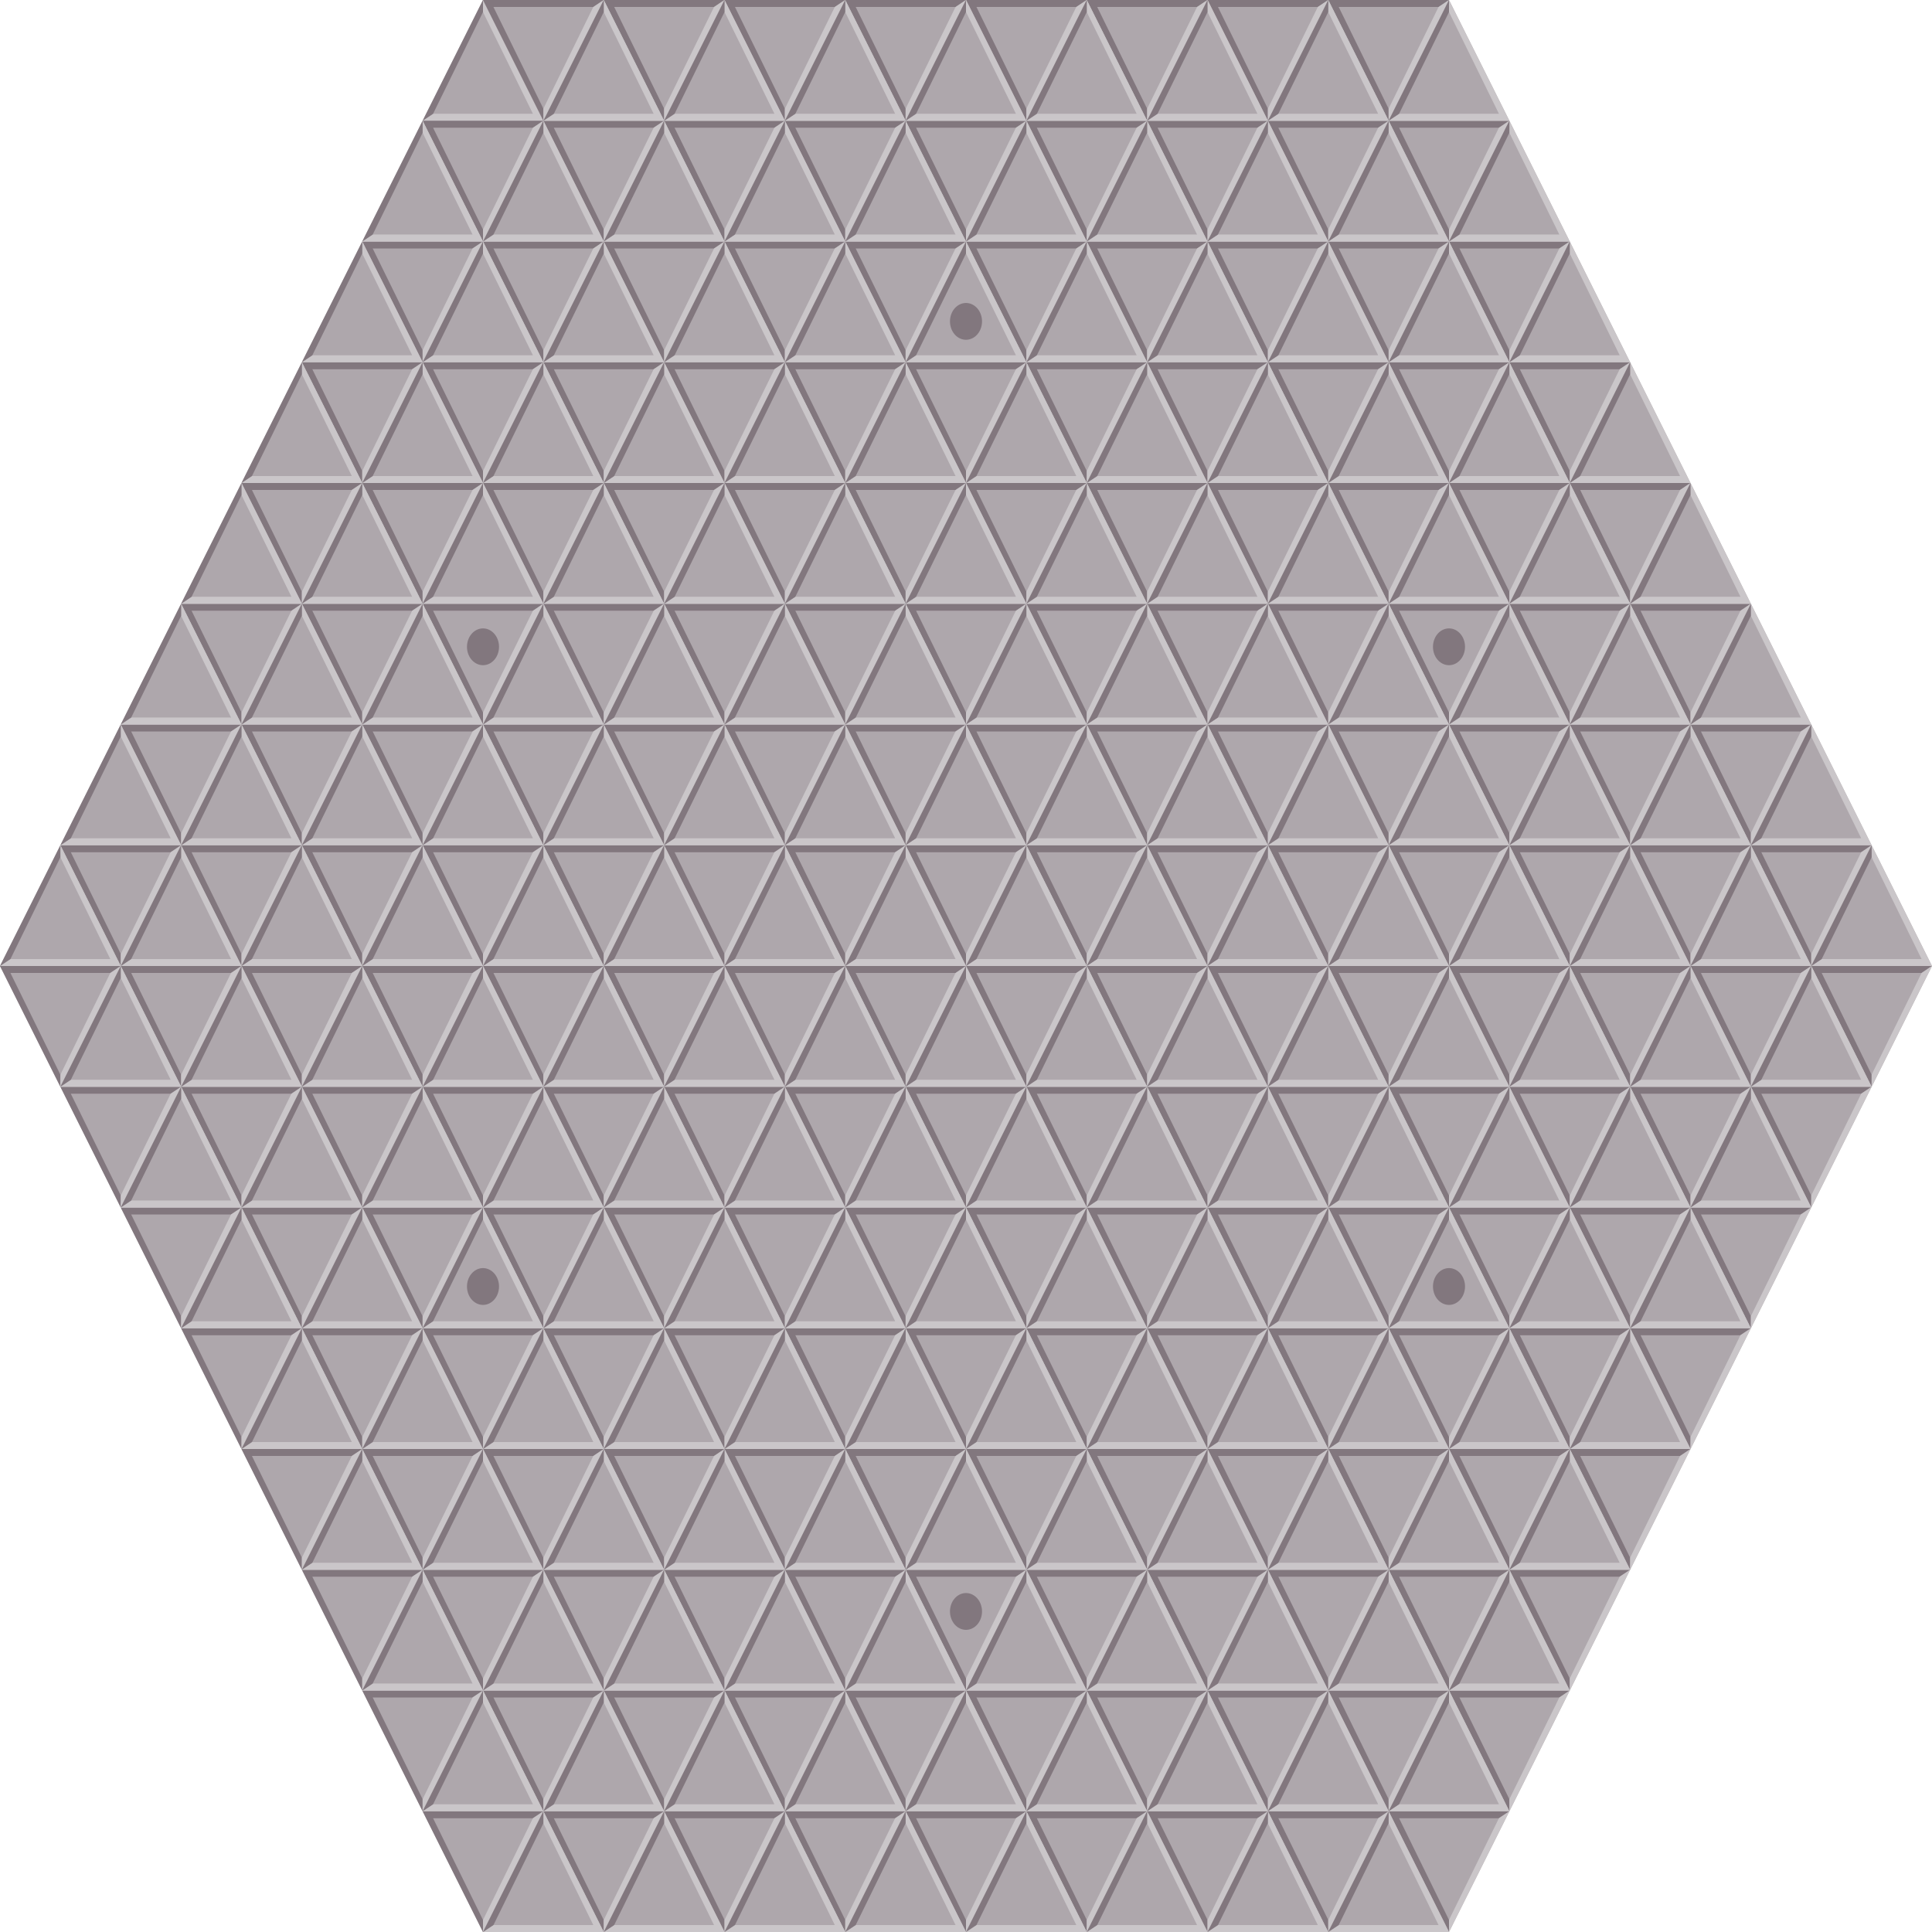 <?xml version="1.0" encoding="UTF-8" standalone="no"?>
<!-- Created with Inkscape (http://www.inkscape.org/) -->

<svg
   xmlns:dc="http://purl.org/dc/elements/1.1/"
   xmlns:cc="http://creativecommons.org/ns#"
   xmlns:rdf="http://www.w3.org/1999/02/22-rdf-syntax-ns#"
   xmlns:svg="http://www.w3.org/2000/svg"
   xmlns="http://www.w3.org/2000/svg"
   xmlns:xlink="http://www.w3.org/1999/xlink"
   version="1.1"
   width="320"
   height="320"
   id="svg2">
  <defs
     id="defs4" />
  <g
     transform="translate(-85,-140)"
     id="g5421">
    <path
       d="m 175,160 -20,0 c 10,-20 0,0 10,-20 z"
       id="rect2984"
       style="fill:#aea7ac;fill-opacity:1;fill-rule:evenodd;stroke:none" />
    <path
       d="m 165,140 0,2 8.27,16.845 -16.538,0 L 155,160 l 20,0 z"
       id="path3759"
       style="fill:#cac6c9;fill-opacity:1;stroke:none" />
    <path
       d="m 155,160 1.732,-1.155 8.268,-16.845 0,-2 z"
       id="path3247"
       style="fill:#82777e;fill-opacity:1;stroke:none" />
  </g>
  <g
     transform="translate(-53.73,-140.155)"
     id="g4065">
    <path
       d="m 133.73,140.155 20,0 c -10,20 0,0 -10,20 z"
       id="rect2984-3"
       style="fill:#aea7ac;fill-opacity:1;fill-rule:evenodd;stroke:none" />
    <g
       transform="matrix(-1,0,0,-1,308.73,300.155)"
       id="g4017-0">
      <path
         d="m 165,140 0,2 8.27,16.845 -16.538,0 L 155,160 l 20,0 z"
         id="path3759-8"
         style="fill:#82777e;fill-opacity:1;stroke:none" />
    </g>
    <path
       d="m 153.73,140.155 -1.732,1.155 -8.268,16.845 0,2 z"
       id="path3247-0"
       style="fill:#cac6c9;fill-opacity:1;stroke:none" />
  </g>
  <use
     transform="translate(-80,160)"
     id="use6128"
     x="0"
     y="0"
     width="360"
     height="360"
     xlink:href="#g4065" />
  <use
     transform="translate(-70,180)"
     id="use6130"
     x="0"
     y="0"
     width="360"
     height="360"
     xlink:href="#g4065" />
  <use
     transform="translate(-60,120)"
     id="use6160"
     x="0"
     y="0"
     width="360"
     height="360"
     xlink:href="#g4065" />
  <use
     transform="translate(-70,140)"
     id="use6162"
     x="0"
     y="0"
     width="360"
     height="360"
     xlink:href="#g4065" />
  <use
     transform="translate(-60,160)"
     id="use6164"
     x="0"
     y="0"
     width="360"
     height="360"
     xlink:href="#g4065" />
  <use
     transform="translate(-50,180)"
     id="use6166"
     x="0"
     y="0"
     width="360"
     height="360"
     xlink:href="#g4065" />
  <use
     transform="translate(-60,200)"
     id="use6168"
     x="0"
     y="0"
     width="360"
     height="360"
     xlink:href="#g4065" />
  <use
     transform="translate(-50,220)"
     id="use6170"
     x="0"
     y="0"
     width="360"
     height="360"
     xlink:href="#g4065" />
  <use
     transform="translate(-40,80)"
     id="use6192"
     x="0"
     y="0"
     width="360"
     height="360"
     xlink:href="#g4065" />
  <use
     transform="translate(-50,100)"
     id="use6194"
     x="0"
     y="0"
     width="360"
     height="360"
     xlink:href="#g4065" />
  <use
     transform="translate(-40,120)"
     id="use6196"
     x="0"
     y="0"
     width="360"
     height="360"
     xlink:href="#g4065" />
  <use
     transform="translate(-50,140)"
     id="use6198"
     x="0"
     y="0"
     width="360"
     height="360"
     xlink:href="#g4065" />
  <use
     transform="translate(-40,160)"
     id="use6200"
     x="0"
     y="0"
     width="360"
     height="360"
     xlink:href="#g4065" />
  <use
     transform="translate(-30,180)"
     id="use6202"
     x="0"
     y="0"
     width="360"
     height="360"
     xlink:href="#g4065" />
  <use
     transform="translate(-40,200)"
     id="use6204"
     x="0"
     y="0"
     width="360"
     height="360"
     xlink:href="#g4065" />
  <use
     transform="translate(-30,220)"
     id="use6206"
     x="0"
     y="0"
     width="360"
     height="360"
     xlink:href="#g4065" />
  <use
     transform="translate(-40,240)"
     id="use6208"
     x="0"
     y="0"
     width="360"
     height="360"
     xlink:href="#g4065" />
  <use
     transform="translate(-30,260)"
     id="use6210"
     x="0"
     y="0"
     width="360"
     height="360"
     xlink:href="#g4065" />
  <use
     transform="translate(-20,40)"
     id="use6224"
     x="0"
     y="0"
     width="360"
     height="360"
     xlink:href="#g4065" />
  <use
     transform="translate(-30,60)"
     id="use6226"
     x="0"
     y="0"
     width="360"
     height="360"
     xlink:href="#g4065" />
  <use
     transform="translate(-20,80)"
     id="use6228"
     x="0"
     y="0"
     width="360"
     height="360"
     xlink:href="#g4065" />
  <use
     transform="translate(-30,100)"
     id="use6230"
     x="0"
     y="0"
     width="360"
     height="360"
     xlink:href="#g4065" />
  <use
     transform="translate(-20,120)"
     id="use6232"
     x="0"
     y="0"
     width="360"
     height="360"
     xlink:href="#g4065" />
  <use
     transform="translate(-30,140)"
     id="use6234"
     x="0"
     y="0"
     width="360"
     height="360"
     xlink:href="#g4065" />
  <use
     transform="translate(-20,160)"
     id="use6236"
     x="0"
     y="0"
     width="360"
     height="360"
     xlink:href="#g4065" />
  <use
     transform="translate(-10,180)"
     id="use6238"
     x="0"
     y="0"
     width="360"
     height="360"
     xlink:href="#g4065" />
  <use
     transform="translate(-20,200)"
     id="use6240"
     x="0"
     y="0"
     width="360"
     height="360"
     xlink:href="#g4065" />
  <use
     transform="translate(-10,220)"
     id="use6242"
     x="0"
     y="0"
     width="360"
     height="360"
     xlink:href="#g4065" />
  <use
     transform="translate(-20,240)"
     id="use6244"
     x="0"
     y="0"
     width="360"
     height="360"
     xlink:href="#g4065" />
  <use
     transform="translate(-10,260)"
     id="use6246"
     x="0"
     y="0"
     width="360"
     height="360"
     xlink:href="#g4065" />
  <use
     transform="translate(-20,280)"
     id="use6248"
     x="0"
     y="0"
     width="360"
     height="360"
     xlink:href="#g4065" />
  <use
     transform="translate(-10,300)"
     id="use6250"
     x="0"
     y="0"
     width="360"
     height="360"
     xlink:href="#g4065" />
  <use
     transform="translate(-10,20)"
     id="use6258"
     x="0"
     y="0"
     width="360"
     height="360"
     xlink:href="#g4065" />
  <use
     transform="translate(0,40)"
     id="use6260"
     x="0"
     y="0"
     width="360"
     height="360"
     xlink:href="#g4065" />
  <use
     transform="translate(-10,60)"
     id="use6262"
     x="0"
     y="0"
     width="360"
     height="360"
     xlink:href="#g4065" />
  <use
     transform="translate(0,80)"
     id="use6264"
     x="0"
     y="0"
     width="360"
     height="360"
     xlink:href="#g4065" />
  <use
     transform="translate(-10,100)"
     id="use6266"
     x="0"
     y="0"
     width="360"
     height="360"
     xlink:href="#g4065" />
  <use
     transform="translate(0,120)"
     id="use6268"
     x="0"
     y="0"
     width="360"
     height="360"
     xlink:href="#g4065" />
  <use
     transform="translate(-10,140)"
     id="use6270"
     x="0"
     y="0"
     width="360"
     height="360"
     xlink:href="#g4065" />
  <use
     transform="translate(0,160)"
     id="use6272"
     x="0"
     y="0"
     width="360"
     height="360"
     xlink:href="#g4065" />
  <use
     transform="translate(10,180)"
     id="use6274"
     x="0"
     y="0"
     width="360"
     height="360"
     xlink:href="#g4065" />
  <use
     transform="translate(0,200)"
     id="use6276"
     x="0"
     y="0"
     width="360"
     height="360"
     xlink:href="#g4065" />
  <use
     transform="translate(10,220)"
     id="use6278"
     x="0"
     y="0"
     width="360"
     height="360"
     xlink:href="#g4065" />
  <use
     transform="translate(0,240)"
     id="use6280"
     x="0"
     y="0"
     width="360"
     height="360"
     xlink:href="#g4065" />
  <use
     transform="translate(10,260)"
     id="use6282"
     x="0"
     y="0"
     width="360"
     height="360"
     xlink:href="#g4065" />
  <use
     transform="translate(0,280)"
     id="use6284"
     x="0"
     y="0"
     width="360"
     height="360"
     xlink:href="#g4065" />
  <use
     transform="translate(10,300)"
     id="use6286"
     x="0"
     y="0"
     width="360"
     height="360"
     xlink:href="#g4065" />
  <use
     transform="translate(20,4e-6)"
     id="use6292"
     x="0"
     y="0"
     width="360"
     height="360"
     xlink:href="#g4065" />
  <use
     transform="translate(10,20)"
     id="use6294"
     x="0"
     y="0"
     width="360"
     height="360"
     xlink:href="#g4065" />
  <use
     transform="translate(20,40)"
     id="use6296"
     x="0"
     y="0"
     width="360"
     height="360"
     xlink:href="#g4065" />
  <use
     transform="translate(10,60)"
     id="use6298"
     x="0"
     y="0"
     width="360"
     height="360"
     xlink:href="#g4065" />
  <use
     transform="translate(20,80)"
     id="use6300"
     x="0"
     y="0"
     width="360"
     height="360"
     xlink:href="#g4065" />
  <use
     transform="translate(10,100)"
     id="use6302"
     x="0"
     y="0"
     width="360"
     height="360"
     xlink:href="#g4065" />
  <use
     transform="translate(20,120)"
     id="use6304"
     x="0"
     y="0"
     width="360"
     height="360"
     xlink:href="#g4065" />
  <use
     transform="translate(10,140)"
     id="use6306"
     x="0"
     y="0"
     width="360"
     height="360"
     xlink:href="#g4065" />
  <use
     transform="translate(20,160)"
     id="use6308"
     x="0"
     y="0"
     width="360"
     height="360"
     xlink:href="#g4065" />
  <use
     transform="translate(30,180)"
     id="use6310"
     x="0"
     y="0"
     width="360"
     height="360"
     xlink:href="#g4065" />
  <use
     transform="translate(20,200)"
     id="use6312"
     x="0"
     y="0"
     width="360"
     height="360"
     xlink:href="#g4065" />
  <use
     transform="translate(30,220)"
     id="use6314"
     x="0"
     y="0"
     width="360"
     height="360"
     xlink:href="#g4065" />
  <use
     transform="translate(20,240)"
     id="use6316"
     x="0"
     y="0"
     width="360"
     height="360"
     xlink:href="#g4065" />
  <use
     transform="translate(30,260)"
     id="use6318"
     x="0"
     y="0"
     width="360"
     height="360"
     xlink:href="#g4065" />
  <use
     transform="translate(20,280)"
     id="use6320"
     x="0"
     y="0"
     width="360"
     height="360"
     xlink:href="#g4065" />
  <use
     transform="translate(30,300)"
     id="use6322"
     x="0"
     y="0"
     width="360"
     height="360"
     xlink:href="#g4065" />
  <use
     transform="translate(40,4e-6)"
     id="use6328"
     x="0"
     y="0"
     width="360"
     height="360"
     xlink:href="#g4065" />
  <use
     transform="translate(30,20)"
     id="use6330"
     x="0"
     y="0"
     width="360"
     height="360"
     xlink:href="#g4065" />
  <use
     transform="translate(40,40)"
     id="use6332"
     x="0"
     y="0"
     width="360"
     height="360"
     xlink:href="#g4065" />
  <use
     transform="translate(30,60)"
     id="use6334"
     x="0"
     y="0"
     width="360"
     height="360"
     xlink:href="#g4065" />
  <use
     transform="translate(40,80)"
     id="use6336"
     x="0"
     y="0"
     width="360"
     height="360"
     xlink:href="#g4065" />
  <use
     transform="translate(30,100)"
     id="use6338"
     x="0"
     y="0"
     width="360"
     height="360"
     xlink:href="#g4065" />
  <use
     transform="translate(40,120)"
     id="use6340"
     x="0"
     y="0"
     width="360"
     height="360"
     xlink:href="#g4065" />
  <use
     transform="translate(30,140)"
     id="use6342"
     x="0"
     y="0"
     width="360"
     height="360"
     xlink:href="#g4065" />
  <use
     transform="translate(40,160)"
     id="use6344"
     x="0"
     y="0"
     width="360"
     height="360"
     xlink:href="#g4065" />
  <use
     transform="translate(50,180)"
     id="use6346"
     x="0"
     y="0"
     width="360"
     height="360"
     xlink:href="#g4065" />
  <use
     transform="translate(40,200)"
     id="use6348"
     x="0"
     y="0"
     width="360"
     height="360"
     xlink:href="#g4065" />
  <use
     transform="translate(50,220)"
     id="use6350"
     x="0"
     y="0"
     width="360"
     height="360"
     xlink:href="#g4065" />
  <use
     transform="translate(40,240)"
     id="use6352"
     x="0"
     y="0"
     width="360"
     height="360"
     xlink:href="#g4065" />
  <use
     transform="translate(50,260)"
     id="use6354"
     x="0"
     y="0"
     width="360"
     height="360"
     xlink:href="#g4065" />
  <use
     transform="translate(40,280)"
     id="use6356"
     x="0"
     y="0"
     width="360"
     height="360"
     xlink:href="#g4065" />
  <use
     transform="translate(50,300)"
     id="use6358"
     x="0"
     y="0"
     width="360"
     height="360"
     xlink:href="#g4065" />
  <use
     transform="translate(60,4e-6)"
     id="use6364"
     x="0"
     y="0"
     width="360"
     height="360"
     xlink:href="#g4065" />
  <use
     transform="translate(50,20)"
     id="use6366"
     x="0"
     y="0"
     width="360"
     height="360"
     xlink:href="#g4065" />
  <use
     transform="translate(60,40)"
     id="use6368"
     x="0"
     y="0"
     width="360"
     height="360"
     xlink:href="#g4065" />
  <use
     transform="translate(50,60)"
     id="use6370"
     x="0"
     y="0"
     width="360"
     height="360"
     xlink:href="#g4065" />
  <use
     transform="translate(60,80)"
     id="use6372"
     x="0"
     y="0"
     width="360"
     height="360"
     xlink:href="#g4065" />
  <use
     transform="translate(50,100)"
     id="use6374"
     x="0"
     y="0"
     width="360"
     height="360"
     xlink:href="#g4065" />
  <use
     transform="translate(60,120)"
     id="use6376"
     x="0"
     y="0"
     width="360"
     height="360"
     xlink:href="#g4065" />
  <use
     transform="translate(50,140)"
     id="use6378"
     x="0"
     y="0"
     width="360"
     height="360"
     xlink:href="#g4065" />
  <use
     transform="translate(60,160)"
     id="use6380"
     x="0"
     y="0"
     width="360"
     height="360"
     xlink:href="#g4065" />
  <use
     transform="translate(70,180)"
     id="use6382"
     x="0"
     y="0"
     width="360"
     height="360"
     xlink:href="#g4065" />
  <use
     transform="translate(60,200)"
     id="use6384"
     x="0"
     y="0"
     width="360"
     height="360"
     xlink:href="#g4065" />
  <use
     transform="translate(70,220)"
     id="use6386"
     x="0"
     y="0"
     width="360"
     height="360"
     xlink:href="#g4065" />
  <use
     transform="translate(60,240)"
     id="use6388"
     x="0"
     y="0"
     width="360"
     height="360"
     xlink:href="#g4065" />
  <use
     transform="translate(70,260)"
     id="use6390"
     x="0"
     y="0"
     width="360"
     height="360"
     xlink:href="#g4065" />
  <use
     transform="translate(60,280)"
     id="use6392"
     x="0"
     y="0"
     width="360"
     height="360"
     xlink:href="#g4065" />
  <use
     transform="translate(70,300)"
     id="use6394"
     x="0"
     y="0"
     width="360"
     height="360"
     xlink:href="#g4065" />
  <use
     transform="translate(80,4e-6)"
     id="use6400"
     x="0"
     y="0"
     width="360"
     height="360"
     xlink:href="#g4065" />
  <use
     transform="translate(70,20)"
     id="use6402"
     x="0"
     y="0"
     width="360"
     height="360"
     xlink:href="#g4065" />
  <use
     transform="translate(80,40)"
     id="use6404"
     x="0"
     y="0"
     width="360"
     height="360"
     xlink:href="#g4065" />
  <use
     transform="translate(70,60)"
     id="use6406"
     x="0"
     y="0"
     width="360"
     height="360"
     xlink:href="#g4065" />
  <use
     transform="translate(80,80)"
     id="use6408"
     x="0"
     y="0"
     width="360"
     height="360"
     xlink:href="#g4065" />
  <use
     transform="translate(70,100)"
     id="use6410"
     x="0"
     y="0"
     width="360"
     height="360"
     xlink:href="#g4065" />
  <use
     transform="translate(80,120)"
     id="use6412"
     x="0"
     y="0"
     width="360"
     height="360"
     xlink:href="#g4065" />
  <use
     transform="translate(70,140)"
     id="use6414"
     x="0"
     y="0"
     width="360"
     height="360"
     xlink:href="#g4065" />
  <use
     transform="translate(80,160)"
     id="use6416"
     x="0"
     y="0"
     width="360"
     height="360"
     xlink:href="#g4065" />
  <use
     transform="translate(90,180)"
     id="use6418"
     x="0"
     y="0"
     width="360"
     height="360"
     xlink:href="#g4065" />
  <use
     transform="translate(80,200)"
     id="use6420"
     x="0"
     y="0"
     width="360"
     height="360"
     xlink:href="#g4065" />
  <use
     transform="translate(90,220)"
     id="use6422"
     x="0"
     y="0"
     width="360"
     height="360"
     xlink:href="#g4065" />
  <use
     transform="translate(80,240)"
     id="use6424"
     x="0"
     y="0"
     width="360"
     height="360"
     xlink:href="#g4065" />
  <use
     transform="translate(90,260)"
     id="use6426"
     x="0"
     y="0"
     width="360"
     height="360"
     xlink:href="#g4065" />
  <use
     transform="translate(80,280)"
     id="use6428"
     x="0"
     y="0"
     width="360"
     height="360"
     xlink:href="#g4065" />
  <use
     transform="translate(90,300)"
     id="use6430"
     x="0"
     y="0"
     width="360"
     height="360"
     xlink:href="#g4065" />
  <use
     transform="translate(100,4e-6)"
     id="use6436"
     x="0"
     y="0"
     width="360"
     height="360"
     xlink:href="#g4065" />
  <use
     transform="translate(90,20)"
     id="use6438"
     x="0"
     y="0"
     width="360"
     height="360"
     xlink:href="#g4065" />
  <use
     transform="translate(100,40)"
     id="use6440"
     x="0"
     y="0"
     width="360"
     height="360"
     xlink:href="#g4065" />
  <use
     transform="translate(90,60)"
     id="use6442"
     x="0"
     y="0"
     width="360"
     height="360"
     xlink:href="#g4065" />
  <use
     transform="translate(100,80)"
     id="use6444"
     x="0"
     y="0"
     width="360"
     height="360"
     xlink:href="#g4065" />
  <use
     transform="translate(90,100)"
     id="use6446"
     x="0"
     y="0"
     width="360"
     height="360"
     xlink:href="#g4065" />
  <use
     transform="translate(100,120)"
     id="use6448"
     x="0"
     y="0"
     width="360"
     height="360"
     xlink:href="#g4065" />
  <use
     transform="translate(90,140)"
     id="use6450"
     x="0"
     y="0"
     width="360"
     height="360"
     xlink:href="#g4065" />
  <use
     transform="translate(100,160)"
     id="use6452"
     x="0"
     y="0"
     width="360"
     height="360"
     xlink:href="#g4065" />
  <use
     transform="translate(110,180)"
     id="use6454"
     x="0"
     y="0"
     width="360"
     height="360"
     xlink:href="#g4065" />
  <use
     transform="translate(100,200)"
     id="use6456"
     x="0"
     y="0"
     width="360"
     height="360"
     xlink:href="#g4065" />
  <use
     transform="translate(110,220)"
     id="use6458"
     x="0"
     y="0"
     width="360"
     height="360"
     xlink:href="#g4065" />
  <use
     transform="translate(100,240)"
     id="use6460"
     x="0"
     y="0"
     width="360"
     height="360"
     xlink:href="#g4065" />
  <use
     transform="translate(110,260)"
     id="use6462"
     x="0"
     y="0"
     width="360"
     height="360"
     xlink:href="#g4065" />
  <use
     transform="translate(100,280)"
     id="use6464"
     x="0"
     y="0"
     width="360"
     height="360"
     xlink:href="#g4065" />
  <use
     transform="translate(110,300)"
     id="use6466"
     x="0"
     y="0"
     width="360"
     height="360"
     xlink:href="#g4065" />
  <use
     transform="translate(120,4e-6)"
     id="use6472"
     x="0"
     y="0"
     width="360"
     height="360"
     xlink:href="#g4065" />
  <use
     transform="translate(110,20)"
     id="use6474"
     x="0"
     y="0"
     width="360"
     height="360"
     xlink:href="#g4065" />
  <use
     transform="translate(120,40)"
     id="use6476"
     x="0"
     y="0"
     width="360"
     height="360"
     xlink:href="#g4065" />
  <use
     transform="translate(110,60)"
     id="use6478"
     x="0"
     y="0"
     width="360"
     height="360"
     xlink:href="#g4065" />
  <use
     transform="translate(120,80)"
     id="use6480"
     x="0"
     y="0"
     width="360"
     height="360"
     xlink:href="#g4065" />
  <use
     transform="translate(110,100)"
     id="use6482"
     x="0"
     y="0"
     width="360"
     height="360"
     xlink:href="#g4065" />
  <use
     transform="translate(120,120)"
     id="use6484"
     x="0"
     y="0"
     width="360"
     height="360"
     xlink:href="#g4065" />
  <use
     transform="translate(110,140)"
     id="use6486"
     x="0"
     y="0"
     width="360"
     height="360"
     xlink:href="#g4065" />
  <use
     transform="translate(120,160)"
     id="use6488"
     x="0"
     y="0"
     width="360"
     height="360"
     xlink:href="#g4065" />
  <use
     transform="translate(130,180)"
     id="use6490"
     x="0"
     y="0"
     width="360"
     height="360"
     xlink:href="#g4065" />
  <use
     transform="translate(120,200)"
     id="use6492"
     x="0"
     y="0"
     width="360"
     height="360"
     xlink:href="#g4065" />
  <use
     transform="translate(130,220)"
     id="use6494"
     x="0"
     y="0"
     width="360"
     height="360"
     xlink:href="#g4065" />
  <use
     transform="translate(120,240)"
     id="use6496"
     x="0"
     y="0"
     width="360"
     height="360"
     xlink:href="#g4065" />
  <use
     transform="translate(130,260)"
     id="use6498"
     x="0"
     y="0"
     width="360"
     height="360"
     xlink:href="#g4065" />
  <use
     transform="translate(120,280)"
     id="use6500"
     x="0"
     y="0"
     width="360"
     height="360"
     xlink:href="#g4065" />
  <use
     transform="translate(130,300)"
     id="use6502"
     x="0"
     y="0"
     width="360"
     height="360"
     xlink:href="#g4065" />
  <use
     transform="translate(140,4e-6)"
     id="use6508"
     x="0"
     y="0"
     width="360"
     height="360"
     xlink:href="#g4065" />
  <use
     transform="translate(130,20)"
     id="use6510"
     x="0"
     y="0"
     width="360"
     height="360"
     xlink:href="#g4065" />
  <use
     transform="translate(140,40)"
     id="use6512"
     x="0"
     y="0"
     width="360"
     height="360"
     xlink:href="#g4065" />
  <use
     transform="translate(130,60)"
     id="use6514"
     x="0"
     y="0"
     width="360"
     height="360"
     xlink:href="#g4065" />
  <use
     transform="translate(140,80)"
     id="use6516"
     x="0"
     y="0"
     width="360"
     height="360"
     xlink:href="#g4065" />
  <use
     transform="translate(130,100)"
     id="use6518"
     x="0"
     y="0"
     width="360"
     height="360"
     xlink:href="#g4065" />
  <use
     transform="translate(140,120)"
     id="use6520"
     x="0"
     y="0"
     width="360"
     height="360"
     xlink:href="#g4065" />
  <use
     transform="translate(130,140)"
     id="use6522"
     x="0"
     y="0"
     width="360"
     height="360"
     xlink:href="#g4065" />
  <use
     transform="translate(140,160)"
     id="use6524"
     x="0"
     y="0"
     width="360"
     height="360"
     xlink:href="#g4065" />
  <use
     transform="translate(150,180)"
     id="use6526"
     x="0"
     y="0"
     width="360"
     height="360"
     xlink:href="#g4065" />
  <use
     transform="translate(140,200)"
     id="use6528"
     x="0"
     y="0"
     width="360"
     height="360"
     xlink:href="#g4065" />
  <use
     transform="translate(150,220)"
     id="use6530"
     x="0"
     y="0"
     width="360"
     height="360"
     xlink:href="#g4065" />
  <use
     transform="translate(140,240)"
     id="use6532"
     x="0"
     y="0"
     width="360"
     height="360"
     xlink:href="#g4065" />
  <use
     transform="translate(150,260)"
     id="use6534"
     x="0"
     y="0"
     width="360"
     height="360"
     xlink:href="#g4065" />
  <use
     transform="translate(140,280)"
     id="use6536"
     x="0"
     y="0"
     width="360"
     height="360"
     xlink:href="#g4065" />
  <use
     transform="translate(150,300)"
     id="use6538"
     x="0"
     y="0"
     width="360"
     height="360"
     xlink:href="#g4065" />
  <use
     transform="translate(150,20)"
     id="use6546"
     x="0"
     y="0"
     width="360"
     height="360"
     xlink:href="#g4065" />
  <use
     transform="translate(160,40)"
     id="use6548"
     x="0"
     y="0"
     width="360"
     height="360"
     xlink:href="#g4065" />
  <use
     transform="translate(150,60)"
     id="use6550"
     x="0"
     y="0"
     width="360"
     height="360"
     xlink:href="#g4065" />
  <use
     transform="translate(160,80)"
     id="use6552"
     x="0"
     y="0"
     width="360"
     height="360"
     xlink:href="#g4065" />
  <use
     transform="translate(150,100)"
     id="use6554"
     x="0"
     y="0"
     width="360"
     height="360"
     xlink:href="#g4065" />
  <use
     transform="translate(160,120)"
     id="use6556"
     x="0"
     y="0"
     width="360"
     height="360"
     xlink:href="#g4065" />
  <use
     transform="translate(150,140)"
     id="use6558"
     x="0"
     y="0"
     width="360"
     height="360"
     xlink:href="#g4065" />
  <use
     transform="translate(160,160)"
     id="use6560"
     x="0"
     y="0"
     width="360"
     height="360"
     xlink:href="#g4065" />
  <use
     transform="translate(170,180)"
     id="use6562"
     x="0"
     y="0"
     width="360"
     height="360"
     xlink:href="#g4065" />
  <use
     transform="translate(160,200)"
     id="use6564"
     x="0"
     y="0"
     width="360"
     height="360"
     xlink:href="#g4065" />
  <use
     transform="translate(170,220)"
     id="use6566"
     x="0"
     y="0"
     width="360"
     height="360"
     xlink:href="#g4065" />
  <use
     transform="translate(160,240)"
     id="use6568"
     x="0"
     y="0"
     width="360"
     height="360"
     xlink:href="#g4065" />
  <use
     transform="translate(170,260)"
     id="use6570"
     x="0"
     y="0"
     width="360"
     height="360"
     xlink:href="#g4065" />
  <use
     transform="translate(160,280)"
     id="use6572"
     x="0"
     y="0"
     width="360"
     height="360"
     xlink:href="#g4065" />
  <use
     transform="translate(170,60)"
     id="use6586"
     x="0"
     y="0"
     width="360"
     height="360"
     xlink:href="#g4065" />
  <use
     transform="translate(180,80)"
     id="use6588"
     x="0"
     y="0"
     width="360"
     height="360"
     xlink:href="#g4065" />
  <use
     transform="translate(170,100)"
     id="use6590"
     x="0"
     y="0"
     width="360"
     height="360"
     xlink:href="#g4065" />
  <use
     transform="translate(180,120)"
     id="use6592"
     x="0"
     y="0"
     width="360"
     height="360"
     xlink:href="#g4065" />
  <use
     transform="translate(170,140)"
     id="use6594"
     x="0"
     y="0"
     width="360"
     height="360"
     xlink:href="#g4065" />
  <use
     transform="translate(180,160)"
     id="use6596"
     x="0"
     y="0"
     width="360"
     height="360"
     xlink:href="#g4065" />
  <use
     transform="translate(190,180)"
     id="use6598"
     x="0"
     y="0"
     width="360"
     height="360"
     xlink:href="#g4065" />
  <use
     transform="translate(180,200)"
     id="use6600"
     x="0"
     y="0"
     width="360"
     height="360"
     xlink:href="#g4065" />
  <use
     transform="translate(190,220)"
     id="use6602"
     x="0"
     y="0"
     width="360"
     height="360"
     xlink:href="#g4065" />
  <use
     transform="translate(180,240)"
     id="use6604"
     x="0"
     y="0"
     width="360"
     height="360"
     xlink:href="#g4065" />
  <use
     transform="translate(190,100)"
     id="use6626"
     x="0"
     y="0"
     width="360"
     height="360"
     xlink:href="#g4065" />
  <use
     transform="translate(200,120)"
     id="use6628"
     x="0"
     y="0"
     width="360"
     height="360"
     xlink:href="#g4065" />
  <use
     transform="translate(190,140)"
     id="use6630"
     x="0"
     y="0"
     width="360"
     height="360"
     xlink:href="#g4065" />
  <use
     transform="translate(200,160)"
     id="use6632"
     x="0"
     y="0"
     width="360"
     height="360"
     xlink:href="#g4065" />
  <use
     transform="translate(210,180)"
     id="use6634"
     x="0"
     y="0"
     width="360"
     height="360"
     xlink:href="#g4065" />
  <use
     transform="translate(200,200)"
     id="use6636"
     x="0"
     y="0"
     width="360"
     height="360"
     xlink:href="#g4065" />
  <use
     transform="translate(210,140)"
     id="use6666"
     x="0"
     y="0"
     width="360"
     height="360"
     xlink:href="#g4065" />
  <use
     transform="translate(220,160)"
     id="use6668"
     x="0"
     y="0"
     width="360"
     height="360"
     xlink:href="#g4065" />
  <use
     transform="translate(-60,120)"
     id="use7384"
     x="0"
     y="0"
     width="360"
     height="360"
     xlink:href="#g5421" />
  <use
     transform="translate(-70,140)"
     id="use7386"
     x="0"
     y="0"
     width="360"
     height="360"
     xlink:href="#g5421" />
  <use
     transform="translate(-60,160)"
     id="use7388"
     x="0"
     y="0"
     width="360"
     height="360"
     xlink:href="#g5421" />
  <use
     transform="translate(-50,180)"
     id="use7390"
     x="0"
     y="0"
     width="360"
     height="360"
     xlink:href="#g5421" />
  <use
     transform="translate(-40,80)"
     id="use7416"
     x="0"
     y="0"
     width="360"
     height="360"
     xlink:href="#g5421" />
  <use
     transform="translate(-50,100)"
     id="use7418"
     x="0"
     y="0"
     width="360"
     height="360"
     xlink:href="#g5421" />
  <use
     transform="translate(-40,120)"
     id="use7420"
     x="0"
     y="0"
     width="360"
     height="360"
     xlink:href="#g5421" />
  <use
     transform="translate(-50,140)"
     id="use7422"
     x="0"
     y="0"
     width="360"
     height="360"
     xlink:href="#g5421" />
  <use
     transform="translate(-40,160)"
     id="use7424"
     x="0"
     y="0"
     width="360"
     height="360"
     xlink:href="#g5421" />
  <use
     transform="translate(-30,180)"
     id="use7426"
     x="0"
     y="0"
     width="360"
     height="360"
     xlink:href="#g5421" />
  <use
     transform="translate(-40,200)"
     id="use7428"
     x="0"
     y="0"
     width="360"
     height="360"
     xlink:href="#g5421" />
  <use
     transform="translate(-30,220)"
     id="use7430"
     x="0"
     y="0"
     width="360"
     height="360"
     xlink:href="#g5421" />
  <use
     transform="translate(-20,40)"
     id="use7448"
     x="0"
     y="0"
     width="360"
     height="360"
     xlink:href="#g5421" />
  <use
     transform="translate(-30,60)"
     id="use7450"
     x="0"
     y="0"
     width="360"
     height="360"
     xlink:href="#g5421" />
  <use
     transform="translate(-20,80)"
     id="use7452"
     x="0"
     y="0"
     width="360"
     height="360"
     xlink:href="#g5421" />
  <use
     transform="translate(-30,100)"
     id="use7454"
     x="0"
     y="0"
     width="360"
     height="360"
     xlink:href="#g5421" />
  <use
     transform="translate(-20,120)"
     id="use7456"
     x="0"
     y="0"
     width="360"
     height="360"
     xlink:href="#g5421" />
  <use
     transform="translate(-30,140)"
     id="use7458"
     x="0"
     y="0"
     width="360"
     height="360"
     xlink:href="#g5421" />
  <use
     transform="translate(-20,160)"
     id="use7460"
     x="0"
     y="0"
     width="360"
     height="360"
     xlink:href="#g5421" />
  <use
     transform="translate(-10,180)"
     id="use7462"
     x="0"
     y="0"
     width="360"
     height="360"
     xlink:href="#g5421" />
  <use
     transform="translate(-20,200)"
     id="use7464"
     x="0"
     y="0"
     width="360"
     height="360"
     xlink:href="#g5421" />
  <use
     transform="translate(-10,220)"
     id="use7466"
     x="0"
     y="0"
     width="360"
     height="360"
     xlink:href="#g5421" />
  <use
     transform="translate(-20,240)"
     id="use7468"
     x="0"
     y="0"
     width="360"
     height="360"
     xlink:href="#g5421" />
  <use
     transform="translate(-10,260)"
     id="use7470"
     x="0"
     y="0"
     width="360"
     height="360"
     xlink:href="#g5421" />
  <use
     transform="translate(-10,20)"
     id="use7482"
     x="0"
     y="0"
     width="360"
     height="360"
     xlink:href="#g5421" />
  <use
     transform="translate(0,40)"
     id="use7484"
     x="0"
     y="0"
     width="360"
     height="360"
     xlink:href="#g5421" />
  <use
     transform="translate(-10,60)"
     id="use7486"
     x="0"
     y="0"
     width="360"
     height="360"
     xlink:href="#g5421" />
  <use
     transform="translate(0,80)"
     id="use7488"
     x="0"
     y="0"
     width="360"
     height="360"
     xlink:href="#g5421" />
  <use
     transform="translate(-10,100)"
     id="use7490"
     x="0"
     y="0"
     width="360"
     height="360"
     xlink:href="#g5421" />
  <use
     transform="translate(0,120)"
     id="use7492"
     x="0"
     y="0"
     width="360"
     height="360"
     xlink:href="#g5421" />
  <use
     transform="translate(-10,140)"
     id="use7494"
     x="0"
     y="0"
     width="360"
     height="360"
     xlink:href="#g5421" />
  <use
     transform="translate(0,160)"
     id="use7496"
     x="0"
     y="0"
     width="360"
     height="360"
     xlink:href="#g5421" />
  <use
     transform="translate(10,180)"
     id="use7498"
     x="0"
     y="0"
     width="360"
     height="360"
     xlink:href="#g5421" />
  <use
     transform="translate(0,200)"
     id="use7500"
     x="0"
     y="0"
     width="360"
     height="360"
     xlink:href="#g5421" />
  <use
     transform="translate(10,220)"
     id="use7502"
     x="0"
     y="0"
     width="360"
     height="360"
     xlink:href="#g5421" />
  <use
     transform="translate(0,240)"
     id="use7504"
     x="0"
     y="0"
     width="360"
     height="360"
     xlink:href="#g5421" />
  <use
     transform="translate(10,260)"
     id="use7506"
     x="0"
     y="0"
     width="360"
     height="360"
     xlink:href="#g5421" />
  <use
     transform="translate(0,280)"
     id="use7508"
     x="0"
     y="0"
     width="360"
     height="360"
     xlink:href="#g5421" />
  <use
     transform="translate(10,300)"
     id="use7510"
     x="0"
     y="0"
     width="360"
     height="360"
     xlink:href="#g5421" />
  <use
     transform="translate(20,1e-5)"
     id="use7516"
     x="0"
     y="0"
     width="360"
     height="360"
     xlink:href="#g5421" />
  <use
     transform="translate(10,20)"
     id="use7518"
     x="0"
     y="0"
     width="360"
     height="360"
     xlink:href="#g5421" />
  <use
     transform="translate(20,40)"
     id="use7520"
     x="0"
     y="0"
     width="360"
     height="360"
     xlink:href="#g5421" />
  <use
     transform="translate(10,60)"
     id="use7522"
     x="0"
     y="0"
     width="360"
     height="360"
     xlink:href="#g5421" />
  <use
     transform="translate(20,80)"
     id="use7524"
     x="0"
     y="0"
     width="360"
     height="360"
     xlink:href="#g5421" />
  <use
     transform="translate(10,100)"
     id="use7526"
     x="0"
     y="0"
     width="360"
     height="360"
     xlink:href="#g5421" />
  <use
     transform="translate(20,120)"
     id="use7528"
     x="0"
     y="0"
     width="360"
     height="360"
     xlink:href="#g5421" />
  <use
     transform="translate(10,140)"
     id="use7530"
     x="0"
     y="0"
     width="360"
     height="360"
     xlink:href="#g5421" />
  <use
     transform="translate(20,160)"
     id="use7532"
     x="0"
     y="0"
     width="360"
     height="360"
     xlink:href="#g5421" />
  <use
     transform="translate(30,180)"
     id="use7534"
     x="0"
     y="0"
     width="360"
     height="360"
     xlink:href="#g5421" />
  <use
     transform="translate(20,200)"
     id="use7536"
     x="0"
     y="0"
     width="360"
     height="360"
     xlink:href="#g5421" />
  <use
     transform="translate(30,220)"
     id="use7538"
     x="0"
     y="0"
     width="360"
     height="360"
     xlink:href="#g5421" />
  <use
     transform="translate(20,240)"
     id="use7540"
     x="0"
     y="0"
     width="360"
     height="360"
     xlink:href="#g5421" />
  <use
     transform="translate(30,260)"
     id="use7542"
     x="0"
     y="0"
     width="360"
     height="360"
     xlink:href="#g5421" />
  <use
     transform="translate(20,280)"
     id="use7544"
     x="0"
     y="0"
     width="360"
     height="360"
     xlink:href="#g5421" />
  <use
     transform="translate(30,300)"
     id="use7546"
     x="0"
     y="0"
     width="360"
     height="360"
     xlink:href="#g5421" />
  <use
     transform="translate(40,1e-5)"
     id="use7552"
     x="0"
     y="0"
     width="360"
     height="360"
     xlink:href="#g5421" />
  <use
     transform="translate(30,20)"
     id="use7554"
     x="0"
     y="0"
     width="360"
     height="360"
     xlink:href="#g5421" />
  <use
     transform="translate(40,40)"
     id="use7556"
     x="0"
     y="0"
     width="360"
     height="360"
     xlink:href="#g5421" />
  <use
     transform="translate(30,60)"
     id="use7558"
     x="0"
     y="0"
     width="360"
     height="360"
     xlink:href="#g5421" />
  <use
     transform="translate(40,80)"
     id="use7560"
     x="0"
     y="0"
     width="360"
     height="360"
     xlink:href="#g5421" />
  <use
     transform="translate(30,100)"
     id="use7562"
     x="0"
     y="0"
     width="360"
     height="360"
     xlink:href="#g5421" />
  <use
     transform="translate(40,120)"
     id="use7564"
     x="0"
     y="0"
     width="360"
     height="360"
     xlink:href="#g5421" />
  <use
     transform="translate(30,140)"
     id="use7566"
     x="0"
     y="0"
     width="360"
     height="360"
     xlink:href="#g5421" />
  <use
     transform="translate(40,160)"
     id="use7568"
     x="0"
     y="0"
     width="360"
     height="360"
     xlink:href="#g5421" />
  <use
     transform="translate(50,180)"
     id="use7570"
     x="0"
     y="0"
     width="360"
     height="360"
     xlink:href="#g5421" />
  <use
     transform="translate(40,200)"
     id="use7572"
     x="0"
     y="0"
     width="360"
     height="360"
     xlink:href="#g5421" />
  <use
     transform="translate(50,220)"
     id="use7574"
     x="0"
     y="0"
     width="360"
     height="360"
     xlink:href="#g5421" />
  <use
     transform="translate(40,240)"
     id="use7576"
     x="0"
     y="0"
     width="360"
     height="360"
     xlink:href="#g5421" />
  <use
     transform="translate(50,260)"
     id="use7578"
     x="0"
     y="0"
     width="360"
     height="360"
     xlink:href="#g5421" />
  <use
     transform="translate(40,280)"
     id="use7580"
     x="0"
     y="0"
     width="360"
     height="360"
     xlink:href="#g5421" />
  <use
     transform="translate(50,300)"
     id="use7582"
     x="0"
     y="0"
     width="360"
     height="360"
     xlink:href="#g5421" />
  <use
     transform="translate(60,1e-5)"
     id="use7588"
     x="0"
     y="0"
     width="360"
     height="360"
     xlink:href="#g5421" />
  <use
     transform="translate(50,20)"
     id="use7590"
     x="0"
     y="0"
     width="360"
     height="360"
     xlink:href="#g5421" />
  <use
     transform="translate(60,40)"
     id="use7592"
     x="0"
     y="0"
     width="360"
     height="360"
     xlink:href="#g5421" />
  <use
     transform="translate(50,60)"
     id="use7594"
     x="0"
     y="0"
     width="360"
     height="360"
     xlink:href="#g5421" />
  <use
     transform="translate(60,80)"
     id="use7596"
     x="0"
     y="0"
     width="360"
     height="360"
     xlink:href="#g5421" />
  <use
     transform="translate(50,100)"
     id="use7598"
     x="0"
     y="0"
     width="360"
     height="360"
     xlink:href="#g5421" />
  <use
     transform="translate(60,120)"
     id="use7600"
     x="0"
     y="0"
     width="360"
     height="360"
     xlink:href="#g5421" />
  <use
     transform="translate(50,140)"
     id="use7602"
     x="0"
     y="0"
     width="360"
     height="360"
     xlink:href="#g5421" />
  <use
     transform="translate(60,160)"
     id="use7604"
     x="0"
     y="0"
     width="360"
     height="360"
     xlink:href="#g5421" />
  <use
     transform="translate(70,180)"
     id="use7606"
     x="0"
     y="0"
     width="360"
     height="360"
     xlink:href="#g5421" />
  <use
     transform="translate(60,200)"
     id="use7608"
     x="0"
     y="0"
     width="360"
     height="360"
     xlink:href="#g5421" />
  <use
     transform="translate(70,220)"
     id="use7610"
     x="0"
     y="0"
     width="360"
     height="360"
     xlink:href="#g5421" />
  <use
     transform="translate(60,240)"
     id="use7612"
     x="0"
     y="0"
     width="360"
     height="360"
     xlink:href="#g5421" />
  <use
     transform="translate(70,260)"
     id="use7614"
     x="0"
     y="0"
     width="360"
     height="360"
     xlink:href="#g5421" />
  <use
     transform="translate(60,280)"
     id="use7616"
     x="0"
     y="0"
     width="360"
     height="360"
     xlink:href="#g5421" />
  <use
     transform="translate(70,300)"
     id="use7618"
     x="0"
     y="0"
     width="360"
     height="360"
     xlink:href="#g5421" />
  <use
     transform="translate(80,1e-5)"
     id="use7624"
     x="0"
     y="0"
     width="360"
     height="360"
     xlink:href="#g5421" />
  <use
     transform="translate(70,20)"
     id="use7626"
     x="0"
     y="0"
     width="360"
     height="360"
     xlink:href="#g5421" />
  <use
     transform="translate(80,40)"
     id="use7628"
     x="0"
     y="0"
     width="360"
     height="360"
     xlink:href="#g5421" />
  <use
     transform="translate(70,60)"
     id="use7630"
     x="0"
     y="0"
     width="360"
     height="360"
     xlink:href="#g5421" />
  <use
     transform="translate(80,80)"
     id="use7632"
     x="0"
     y="0"
     width="360"
     height="360"
     xlink:href="#g5421" />
  <use
     transform="translate(70,100)"
     id="use7634"
     x="0"
     y="0"
     width="360"
     height="360"
     xlink:href="#g5421" />
  <use
     transform="translate(80,120)"
     id="use7636"
     x="0"
     y="0"
     width="360"
     height="360"
     xlink:href="#g5421" />
  <use
     transform="translate(70,140)"
     id="use7638"
     x="0"
     y="0"
     width="360"
     height="360"
     xlink:href="#g5421" />
  <use
     transform="translate(80,160)"
     id="use7640"
     x="0"
     y="0"
     width="360"
     height="360"
     xlink:href="#g5421" />
  <use
     transform="translate(90,180)"
     id="use7642"
     x="0"
     y="0"
     width="360"
     height="360"
     xlink:href="#g5421" />
  <use
     transform="translate(80,200)"
     id="use7644"
     x="0"
     y="0"
     width="360"
     height="360"
     xlink:href="#g5421" />
  <use
     transform="translate(90,220)"
     id="use7646"
     x="0"
     y="0"
     width="360"
     height="360"
     xlink:href="#g5421" />
  <use
     transform="translate(80,240)"
     id="use7648"
     x="0"
     y="0"
     width="360"
     height="360"
     xlink:href="#g5421" />
  <use
     transform="translate(90,260)"
     id="use7650"
     x="0"
     y="0"
     width="360"
     height="360"
     xlink:href="#g5421" />
  <use
     transform="translate(80,280)"
     id="use7652"
     x="0"
     y="0"
     width="360"
     height="360"
     xlink:href="#g5421" />
  <use
     transform="translate(90,300)"
     id="use7654"
     x="0"
     y="0"
     width="360"
     height="360"
     xlink:href="#g5421" />
  <use
     transform="translate(100,1e-5)"
     id="use7660"
     x="0"
     y="0"
     width="360"
     height="360"
     xlink:href="#g5421" />
  <use
     transform="translate(90,20)"
     id="use7662"
     x="0"
     y="0"
     width="360"
     height="360"
     xlink:href="#g5421" />
  <use
     transform="translate(100,40)"
     id="use7664"
     x="0"
     y="0"
     width="360"
     height="360"
     xlink:href="#g5421" />
  <use
     transform="translate(90,60)"
     id="use7666"
     x="0"
     y="0"
     width="360"
     height="360"
     xlink:href="#g5421" />
  <use
     transform="translate(100,80)"
     id="use7668"
     x="0"
     y="0"
     width="360"
     height="360"
     xlink:href="#g5421" />
  <use
     transform="translate(90,100)"
     id="use7670"
     x="0"
     y="0"
     width="360"
     height="360"
     xlink:href="#g5421" />
  <use
     transform="translate(100,120)"
     id="use7672"
     x="0"
     y="0"
     width="360"
     height="360"
     xlink:href="#g5421" />
  <use
     transform="translate(90,140)"
     id="use7674"
     x="0"
     y="0"
     width="360"
     height="360"
     xlink:href="#g5421" />
  <use
     transform="translate(100,160)"
     id="use7676"
     x="0"
     y="0"
     width="360"
     height="360"
     xlink:href="#g5421" />
  <use
     transform="translate(110,180)"
     id="use7678"
     x="0"
     y="0"
     width="360"
     height="360"
     xlink:href="#g5421" />
  <use
     transform="translate(100,200)"
     id="use7680"
     x="0"
     y="0"
     width="360"
     height="360"
     xlink:href="#g5421" />
  <use
     transform="translate(110,220)"
     id="use7682"
     x="0"
     y="0"
     width="360"
     height="360"
     xlink:href="#g5421" />
  <use
     transform="translate(100,240)"
     id="use7684"
     x="0"
     y="0"
     width="360"
     height="360"
     xlink:href="#g5421" />
  <use
     transform="translate(110,260)"
     id="use7686"
     x="0"
     y="0"
     width="360"
     height="360"
     xlink:href="#g5421" />
  <use
     transform="translate(100,280)"
     id="use7688"
     x="0"
     y="0"
     width="360"
     height="360"
     xlink:href="#g5421" />
  <use
     transform="translate(110,300)"
     id="use7690"
     x="0"
     y="0"
     width="360"
     height="360"
     xlink:href="#g5421" />
  <use
     transform="translate(120,1e-5)"
     id="use7696"
     x="0"
     y="0"
     width="360"
     height="360"
     xlink:href="#g5421" />
  <use
     transform="translate(110,20)"
     id="use7698"
     x="0"
     y="0"
     width="360"
     height="360"
     xlink:href="#g5421" />
  <use
     transform="translate(120,40)"
     id="use7700"
     x="0"
     y="0"
     width="360"
     height="360"
     xlink:href="#g5421" />
  <use
     transform="translate(110,60)"
     id="use7702"
     x="0"
     y="0"
     width="360"
     height="360"
     xlink:href="#g5421" />
  <use
     transform="translate(120,80)"
     id="use7704"
     x="0"
     y="0"
     width="360"
     height="360"
     xlink:href="#g5421" />
  <use
     transform="translate(110,100)"
     id="use7706"
     x="0"
     y="0"
     width="360"
     height="360"
     xlink:href="#g5421" />
  <use
     transform="translate(120,120)"
     id="use7708"
     x="0"
     y="0"
     width="360"
     height="360"
     xlink:href="#g5421" />
  <use
     transform="translate(110,140)"
     id="use7710"
     x="0"
     y="0"
     width="360"
     height="360"
     xlink:href="#g5421" />
  <use
     transform="translate(120,160)"
     id="use7712"
     x="0"
     y="0"
     width="360"
     height="360"
     xlink:href="#g5421" />
  <use
     transform="translate(130,180)"
     id="use7714"
     x="0"
     y="0"
     width="360"
     height="360"
     xlink:href="#g5421" />
  <use
     transform="translate(120,200)"
     id="use7716"
     x="0"
     y="0"
     width="360"
     height="360"
     xlink:href="#g5421" />
  <use
     transform="translate(130,220)"
     id="use7718"
     x="0"
     y="0"
     width="360"
     height="360"
     xlink:href="#g5421" />
  <use
     transform="translate(120,240)"
     id="use7720"
     x="0"
     y="0"
     width="360"
     height="360"
     xlink:href="#g5421" />
  <use
     transform="translate(130,260)"
     id="use7722"
     x="0"
     y="0"
     width="360"
     height="360"
     xlink:href="#g5421" />
  <use
     transform="translate(120,280)"
     id="use7724"
     x="0"
     y="0"
     width="360"
     height="360"
     xlink:href="#g5421" />
  <use
     transform="translate(130,300)"
     id="use7726"
     x="0"
     y="0"
     width="360"
     height="360"
     xlink:href="#g5421" />
  <use
     transform="translate(140,1e-5)"
     id="use7732"
     x="0"
     y="0"
     width="360"
     height="360"
     xlink:href="#g5421" />
  <use
     transform="translate(130,20)"
     id="use7734"
     x="0"
     y="0"
     width="360"
     height="360"
     xlink:href="#g5421" />
  <use
     transform="translate(140,40)"
     id="use7736"
     x="0"
     y="0"
     width="360"
     height="360"
     xlink:href="#g5421" />
  <use
     transform="translate(130,60)"
     id="use7738"
     x="0"
     y="0"
     width="360"
     height="360"
     xlink:href="#g5421" />
  <use
     transform="translate(140,80)"
     id="use7740"
     x="0"
     y="0"
     width="360"
     height="360"
     xlink:href="#g5421" />
  <use
     transform="translate(130,100)"
     id="use7742"
     x="0"
     y="0"
     width="360"
     height="360"
     xlink:href="#g5421" />
  <use
     transform="translate(140,120)"
     id="use7744"
     x="0"
     y="0"
     width="360"
     height="360"
     xlink:href="#g5421" />
  <use
     transform="translate(130,140)"
     id="use7746"
     x="0"
     y="0"
     width="360"
     height="360"
     xlink:href="#g5421" />
  <use
     transform="translate(140,160)"
     id="use7748"
     x="0"
     y="0"
     width="360"
     height="360"
     xlink:href="#g5421" />
  <use
     transform="translate(150,180)"
     id="use7750"
     x="0"
     y="0"
     width="360"
     height="360"
     xlink:href="#g5421" />
  <use
     transform="translate(140,200)"
     id="use7752"
     x="0"
     y="0"
     width="360"
     height="360"
     xlink:href="#g5421" />
  <use
     transform="translate(150,220)"
     id="use7754"
     x="0"
     y="0"
     width="360"
     height="360"
     xlink:href="#g5421" />
  <use
     transform="translate(140,240)"
     id="use7756"
     x="0"
     y="0"
     width="360"
     height="360"
     xlink:href="#g5421" />
  <use
     transform="translate(150,260)"
     id="use7758"
     x="0"
     y="0"
     width="360"
     height="360"
     xlink:href="#g5421" />
  <use
     transform="translate(140,280)"
     id="use7760"
     x="0"
     y="0"
     width="360"
     height="360"
     xlink:href="#g5421" />
  <use
     transform="translate(150,300)"
     id="use7762"
     x="0"
     y="0"
     width="360"
     height="360"
     xlink:href="#g5421" />
  <use
     transform="translate(160,1e-5)"
     id="use7768"
     x="0"
     y="0"
     width="360"
     height="360"
     xlink:href="#g5421" />
  <use
     transform="translate(150,20)"
     id="use7770"
     x="0"
     y="0"
     width="360"
     height="360"
     xlink:href="#g5421" />
  <use
     transform="translate(160,40)"
     id="use7772"
     x="0"
     y="0"
     width="360"
     height="360"
     xlink:href="#g5421" />
  <use
     transform="translate(150,60)"
     id="use7774"
     x="0"
     y="0"
     width="360"
     height="360"
     xlink:href="#g5421" />
  <use
     transform="translate(160,80)"
     id="use7776"
     x="0"
     y="0"
     width="360"
     height="360"
     xlink:href="#g5421" />
  <use
     transform="translate(150,100)"
     id="use7778"
     x="0"
     y="0"
     width="360"
     height="360"
     xlink:href="#g5421" />
  <use
     transform="translate(160,120)"
     id="use7780"
     x="0"
     y="0"
     width="360"
     height="360"
     xlink:href="#g5421" />
  <use
     transform="translate(150,140)"
     id="use7782"
     x="0"
     y="0"
     width="360"
     height="360"
     xlink:href="#g5421" />
  <use
     transform="translate(160,160)"
     id="use7784"
     x="0"
     y="0"
     width="360"
     height="360"
     xlink:href="#g5421" />
  <use
     transform="translate(170,180)"
     id="use7786"
     x="0"
     y="0"
     width="360"
     height="360"
     xlink:href="#g5421" />
  <use
     transform="translate(160,200)"
     id="use7788"
     x="0"
     y="0"
     width="360"
     height="360"
     xlink:href="#g5421" />
  <use
     transform="translate(170,220)"
     id="use7790"
     x="0"
     y="0"
     width="360"
     height="360"
     xlink:href="#g5421" />
  <use
     transform="translate(160,240)"
     id="use7792"
     x="0"
     y="0"
     width="360"
     height="360"
     xlink:href="#g5421" />
  <use
     transform="translate(170,260)"
     id="use7794"
     x="0"
     y="0"
     width="360"
     height="360"
     xlink:href="#g5421" />
  <use
     transform="translate(160,280)"
     id="use7796"
     x="0"
     y="0"
     width="360"
     height="360"
     xlink:href="#g5421" />
  <use
     transform="translate(170,20)"
     id="use7806"
     x="0"
     y="0"
     width="360"
     height="360"
     xlink:href="#g5421" />
  <use
     transform="translate(180,40)"
     id="use7808"
     x="0"
     y="0"
     width="360"
     height="360"
     xlink:href="#g5421" />
  <use
     transform="translate(170,60)"
     id="use7810"
     x="0"
     y="0"
     width="360"
     height="360"
     xlink:href="#g5421" />
  <use
     transform="translate(180,80)"
     id="use7812"
     x="0"
     y="0"
     width="360"
     height="360"
     xlink:href="#g5421" />
  <use
     transform="translate(170,100)"
     id="use7814"
     x="0"
     y="0"
     width="360"
     height="360"
     xlink:href="#g5421" />
  <use
     transform="translate(180,120)"
     id="use7816"
     x="0"
     y="0"
     width="360"
     height="360"
     xlink:href="#g5421" />
  <use
     transform="translate(170,140)"
     id="use7818"
     x="0"
     y="0"
     width="360"
     height="360"
     xlink:href="#g5421" />
  <use
     transform="translate(180,160)"
     id="use7820"
     x="0"
     y="0"
     width="360"
     height="360"
     xlink:href="#g5421" />
  <use
     transform="translate(190,180)"
     id="use7822"
     x="0"
     y="0"
     width="360"
     height="360"
     xlink:href="#g5421" />
  <use
     transform="translate(180,200)"
     id="use7824"
     x="0"
     y="0"
     width="360"
     height="360"
     xlink:href="#g5421" />
  <use
     transform="translate(190,220)"
     id="use7826"
     x="0"
     y="0"
     width="360"
     height="360"
     xlink:href="#g5421" />
  <use
     transform="translate(180,240)"
     id="use7828"
     x="0"
     y="0"
     width="360"
     height="360"
     xlink:href="#g5421" />
  <use
     transform="translate(190,60)"
     id="use7846"
     x="0"
     y="0"
     width="360"
     height="360"
     xlink:href="#g5421" />
  <use
     transform="translate(200,80)"
     id="use7848"
     x="0"
     y="0"
     width="360"
     height="360"
     xlink:href="#g5421" />
  <use
     transform="translate(190,100)"
     id="use7850"
     x="0"
     y="0"
     width="360"
     height="360"
     xlink:href="#g5421" />
  <use
     transform="translate(200,120)"
     id="use7852"
     x="0"
     y="0"
     width="360"
     height="360"
     xlink:href="#g5421" />
  <use
     transform="translate(190,140)"
     id="use7854"
     x="0"
     y="0"
     width="360"
     height="360"
     xlink:href="#g5421" />
  <use
     transform="translate(200,160)"
     id="use7856"
     x="0"
     y="0"
     width="360"
     height="360"
     xlink:href="#g5421" />
  <use
     transform="translate(210,180)"
     id="use7858"
     x="0"
     y="0"
     width="360"
     height="360"
     xlink:href="#g5421" />
  <use
     transform="translate(200,200)"
     id="use7860"
     x="0"
     y="0"
     width="360"
     height="360"
     xlink:href="#g5421" />
  <use
     transform="translate(210,100)"
     id="use7886"
     x="0"
     y="0"
     width="360"
     height="360"
     xlink:href="#g5421" />
  <use
     transform="translate(220,120)"
     id="use7888"
     x="0"
     y="0"
     width="360"
     height="360"
     xlink:href="#g5421" />
  <use
     transform="translate(210,140)"
     id="use7890"
     x="0"
     y="0"
     width="360"
     height="360"
     xlink:href="#g5421" />
  <use
     transform="translate(220,160)"
     id="use7892"
     x="0"
     y="0"
     width="360"
     height="360"
     xlink:href="#g5421" />
  <use
     transform="translate(230,140)"
     id="use7926"
     x="0"
     y="0"
     width="360"
     height="360"
     xlink:href="#g5421" />
  <path
     d="m 162.652,53.29 a 2.652,3.046 0 0 1 -5.303,0 2.652,3.046 0 1 1 5.303,0 z"
     id="path3184-9-0"
     style="fill:#82777e;fill-opacity:1;fill-rule:evenodd;stroke:none" />
  <use
     transform="translate(-80,53.9)"
     id="use9375"
     x="0"
     y="0"
     width="360"
     height="360"
     xlink:href="#path3184-9-0" />
  <use
     transform="translate(80,53.9)"
     id="use9381"
     x="0"
     y="0"
     width="360"
     height="360"
     xlink:href="#path3184-9-0" />
  <use
     transform="translate(-80,159.855)"
     id="use9383"
     x="0"
     y="0"
     width="360"
     height="360"
     xlink:href="#path3184-9-0" />
  <use
     transform="translate(80,159.855)"
     id="use9379"
     x="0"
     y="0"
     width="360"
     height="360"
     xlink:href="#path3184-9-0" />
  <use
     transform="translate(0,213.675)"
     id="use9377"
     x="0"
     y="0"
     width="360"
     height="360"
     xlink:href="#path3184-9-0" />
</svg>
